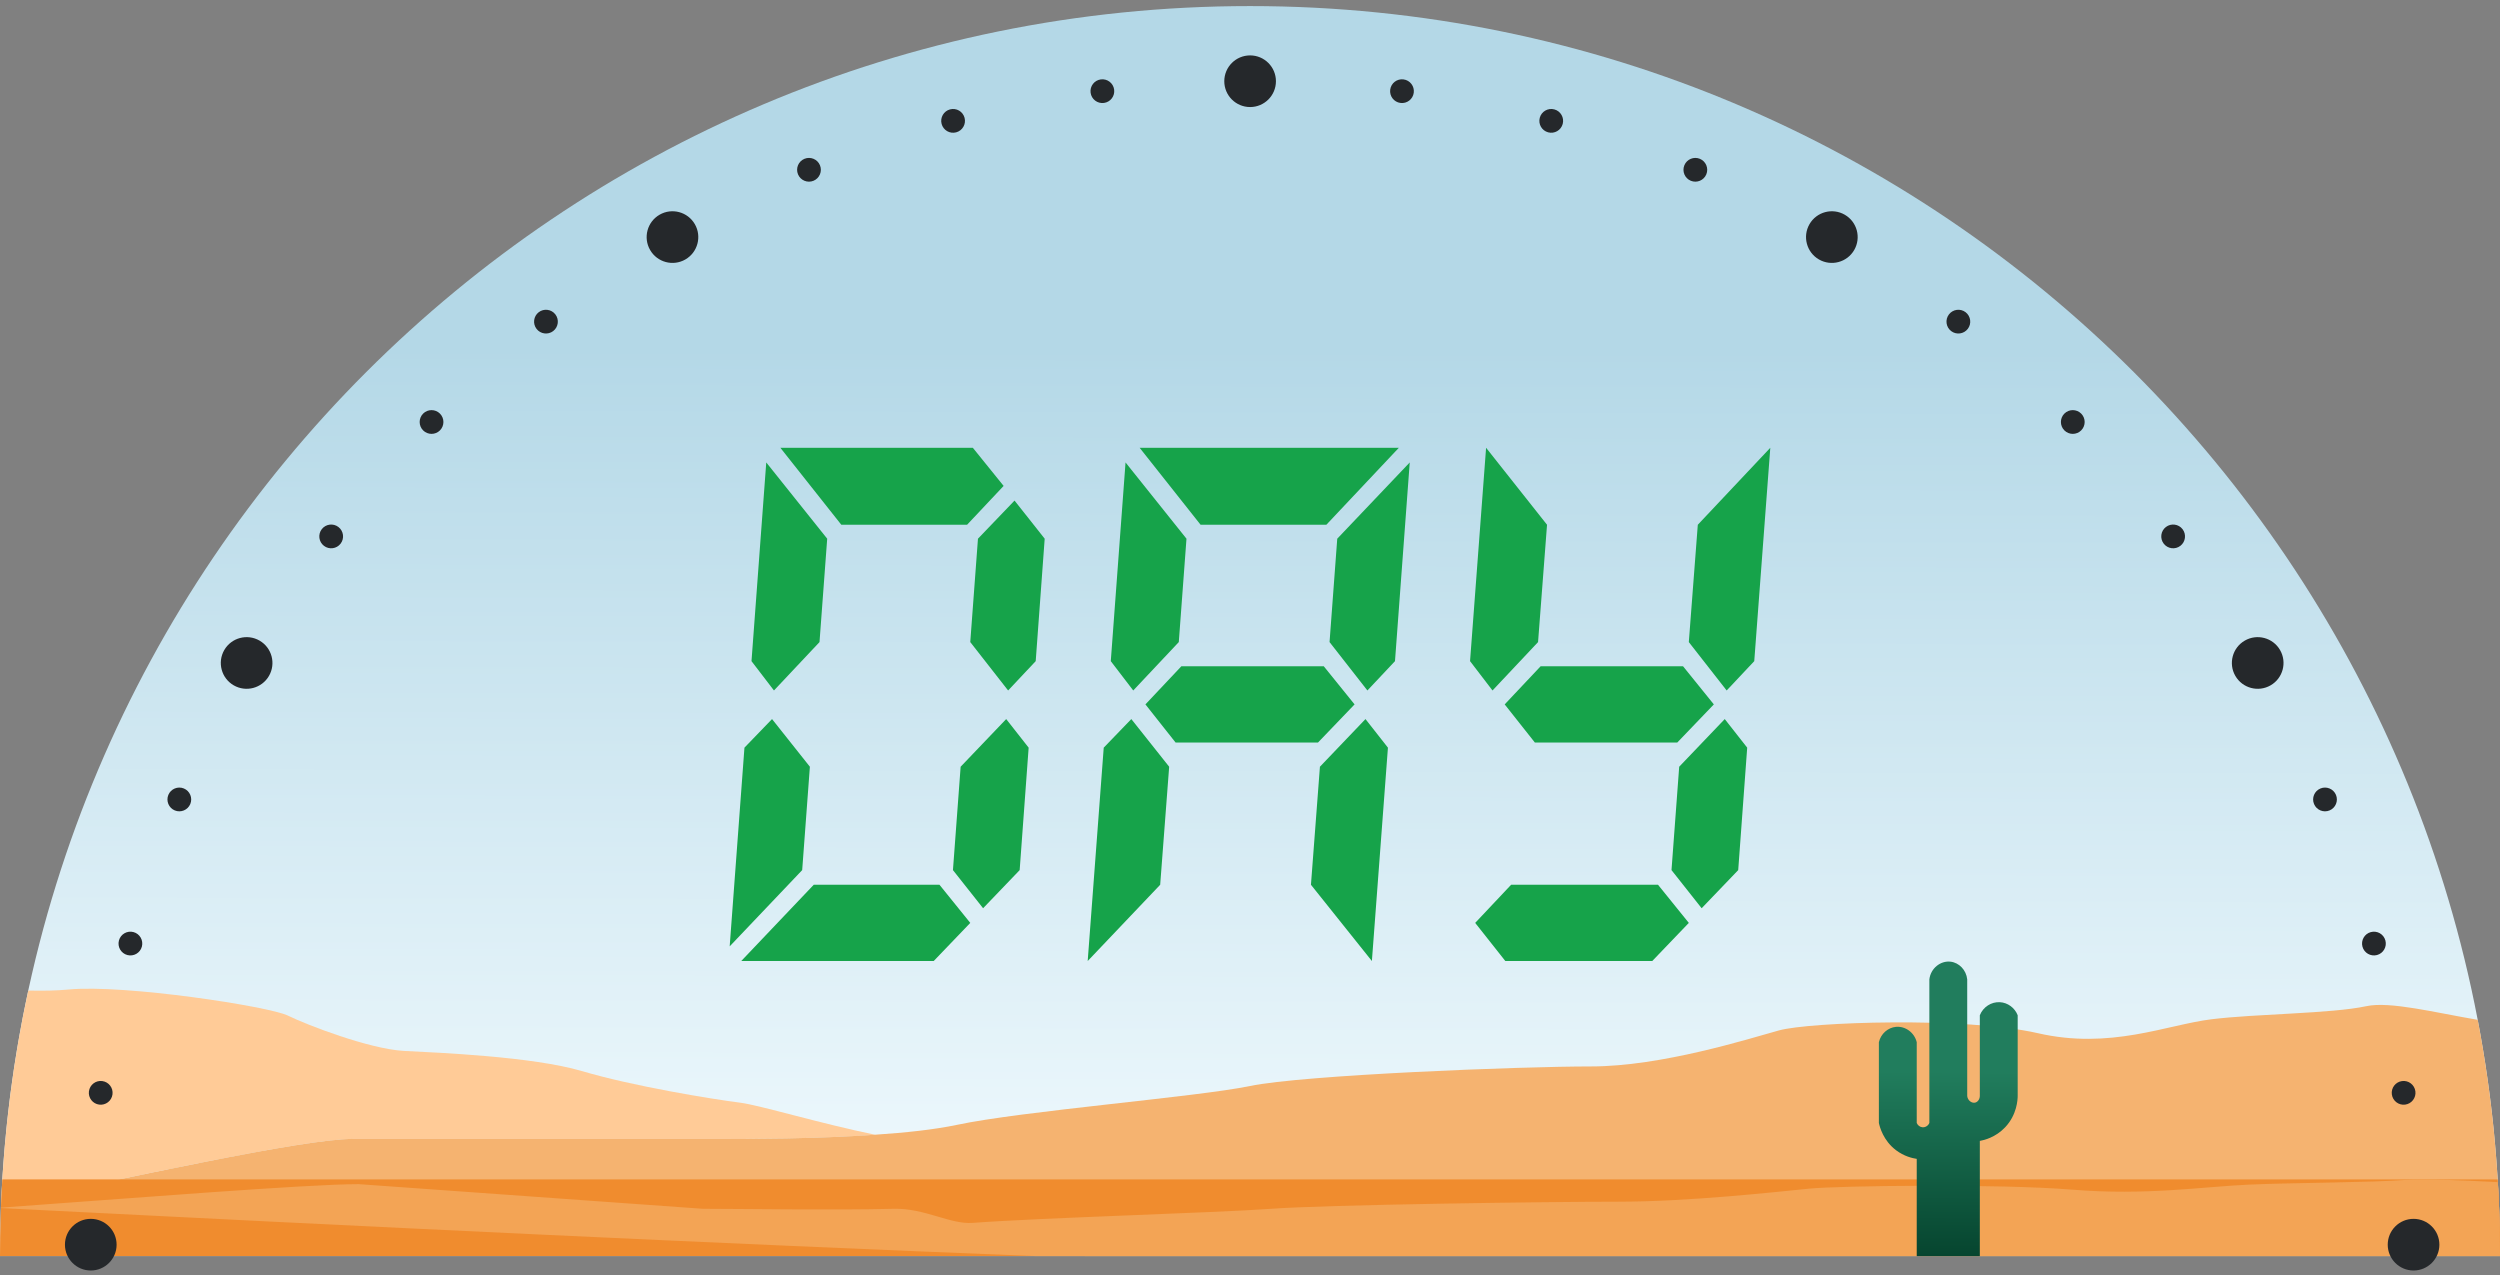 <svg width="300" height="153" viewBox="0 0 300 153" fill="none" xmlns="http://www.w3.org/2000/svg">
<rect x="0" y="0" width="300" height="153" fill="#808080" stroke="none"/>
<path fill-rule="evenodd" clip-rule="evenodd" d="M300 150.73C300 67.888 232.843 0.73 150 0.73C67.157 0.73 0 67.888 0 150.73H300Z" fill="url(#paint0_linear_1114_907)"/>
<path fill-rule="evenodd" clip-rule="evenodd" d="M3.391 118.868C5.186 118.906 6.811 118.881 8.211 118.743C14.978 118.102 32.279 120.771 34.534 121.865C36.791 122.985 44.301 125.868 48.43 126.107C52.58 126.322 63.859 126.775 69.859 128.536C75.881 130.325 85.287 131.872 88.85 132.326C91.152 132.619 98.572 134.861 105.023 136.169C97.919 136.676 90.046 136.676 85.761 136.676H42.317C36.241 136.676 15.105 141.438 0.129 144.459C0.488 135.715 1.596 127.164 3.391 118.868Z" fill="#FFCB97"/>
<path fill-rule="evenodd" clip-rule="evenodd" d="M0.13 144.455C15.107 141.434 36.24 136.672 42.315 136.672H85.758C90.044 136.672 97.917 136.672 105.023 136.165C108.676 135.926 112.127 135.551 114.788 134.991C122.683 133.31 143.548 131.656 150 130.321C156.451 128.986 182.458 127.973 190.917 127.973C199.376 127.973 209.819 124.663 213.473 123.65C217.128 122.635 235.759 121.995 244.489 123.97C253.218 125.998 259.984 122.982 265.353 122.315C270.722 121.648 279.744 121.648 283.962 120.741C286.801 120.13 292.205 121.514 297.326 122.379C299.082 131.559 300.001 141.036 300.001 150.729H130.295C90.331 149.316 47.264 147.3 0.125 144.57C0.127 144.531 0.128 144.493 0.13 144.455Z" fill="#F5B370"/>
<path fill-rule="evenodd" clip-rule="evenodd" d="M0.277 141.531H299.723C299.907 144.574 300 147.642 300 150.731H0C0 147.642 0.093 144.574 0.277 141.531Z" fill="#F08C2E"/>
<path fill-rule="evenodd" clip-rule="evenodd" d="M0.111 144.917C15.342 143.823 36.853 142.097 43.035 142.097L84.344 145.055C88.702 145.055 100.039 145.238 107.265 145.055C110.98 144.968 114.026 146.949 116.733 146.746C124.761 146.137 145.978 145.538 152.54 145.055C159.099 144.572 185.547 144.204 194.148 144.204C202.75 144.204 213.37 143.006 217.086 142.639C220.802 142.272 239.748 142.04 248.625 142.755C257.502 143.489 264.383 142.398 269.843 142.156C275.302 141.914 284.477 141.914 288.766 141.586C290.742 141.435 295.128 141.622 299.742 141.855C299.913 144.792 300 147.751 300 150.731H124.291C85.902 149.218 44.763 147.238 0.109 144.969C0.109 144.952 0.11 144.934 0.111 144.917Z" fill="#F3A455"/>
<path d="M97.186 92.007L96.263 104.413L87.562 113.563L89.334 89.719L92.644 86.288L97.186 92.007ZM90.18 79.337L91.951 55.493L99.264 64.644L98.341 77.05L92.876 82.857L90.18 79.337ZM88.948 115.323L97.648 106.172H112.737L116.432 110.748L112.044 115.323H88.948ZM124.285 79.337L120.974 82.857L116.432 77.05L117.356 64.644L121.744 60.069L125.363 64.644L124.285 79.337ZM120.435 58.309L116.048 62.972H100.958L93.644 53.734H116.74L120.435 58.309ZM122.36 104.413L117.972 108.988L114.354 104.413L115.277 92.007L120.743 86.288L123.438 89.719L122.36 104.413Z" fill="#16A34A"/>
<path d="M167.861 53.734L159.161 62.972H144.072L136.758 53.734H167.861ZM140.3 92.007L139.222 106.172L130.523 115.323L132.447 89.719L135.758 86.288L140.3 92.007ZM133.294 79.337L135.065 55.493L142.378 64.644L141.455 77.05L135.989 82.857L133.294 79.337ZM166.552 89.719L164.627 115.323L157.314 106.172L158.391 92.007L163.857 86.288L166.552 89.719ZM159.546 77.05L160.47 64.644L169.169 55.493L167.399 79.337L164.088 82.857L159.546 77.05ZM158.853 79.953L162.549 84.528L158.16 89.103H141.07L137.451 84.528L141.763 79.953H158.853Z" fill="#16A34A"/>
<path d="M210.511 79.337L207.2 82.857L202.658 77.05L203.736 62.972L212.436 53.734L210.511 79.337ZM176.406 79.337L179.101 82.857L184.567 77.05L185.644 62.972L178.331 53.734L176.406 79.337ZM180.64 115.323L177.022 110.748L181.333 106.172H198.963L202.658 110.748L198.27 115.323H180.64ZM208.586 104.413L204.198 108.988L200.58 104.413L201.504 92.007L206.97 86.288L209.664 89.719L208.586 104.413ZM201.965 79.953L205.661 84.528L201.273 89.103H184.182L180.563 84.528L184.875 79.953H201.965Z" fill="#16A34A"/>
<path fill-rule="evenodd" clip-rule="evenodd" d="M230.008 150.732V139.064C229.479 138.984 228.488 138.758 227.515 138.019C225.985 136.857 225.57 135.236 225.465 134.755V125.063C225.703 124.055 226.54 123.313 227.515 123.222C228.635 123.118 229.72 123.892 230.008 125.063V134.755C230.126 135.043 230.388 135.243 230.686 135.271C231.036 135.305 231.379 135.097 231.523 134.755V117.523C231.681 116.187 232.873 115.262 234.068 115.401C235.09 115.52 235.949 116.398 236.066 117.523V131.523C236.125 132.08 236.631 132.412 237.028 132.312C237.328 132.236 237.569 131.913 237.579 131.523V121.831C237.973 120.838 238.95 120.206 239.987 120.263C240.93 120.315 241.768 120.93 242.122 121.831V131.523C242.117 131.953 242.046 133.762 240.621 135.271C239.457 136.504 238.067 136.821 237.579 136.909V150.732H230.008Z" fill="url(#paint1_linear_1114_907)"/>
<path d="M150.013 12.846C151.725 12.846 153.112 11.459 153.112 9.747C153.112 8.036 151.725 6.648 150.013 6.648C148.302 6.648 146.914 8.036 146.914 9.747C146.914 11.459 148.302 12.846 150.013 12.846Z" fill="#25282B"/>
<path fill-rule="evenodd" clip-rule="evenodd" d="M168.424 9.528C169.204 9.631 169.754 10.347 169.651 11.127C169.549 11.907 168.832 12.457 168.052 12.354C167.272 12.252 166.722 11.535 166.825 10.755C166.927 9.975 167.644 9.425 168.424 9.528Z" fill="#25282B"/>
<path fill-rule="evenodd" clip-rule="evenodd" d="M132.099 9.528C131.319 9.631 130.769 10.347 130.872 11.127C130.974 11.907 131.691 12.457 132.471 12.354C133.251 12.252 133.801 11.535 133.698 10.755C133.596 9.975 132.879 9.425 132.099 9.528Z" fill="#25282B"/>
<path fill-rule="evenodd" clip-rule="evenodd" d="M203.986 19.058C204.713 19.359 205.059 20.194 204.758 20.921C204.457 21.648 203.622 21.993 202.895 21.692C202.169 21.391 201.823 20.557 202.124 19.83C202.425 19.103 203.26 18.757 203.986 19.058Z" fill="#25282B"/>
<path fill-rule="evenodd" clip-rule="evenodd" d="M96.532 19.058C95.806 19.359 95.46 20.194 95.761 20.921C96.062 21.648 96.897 21.993 97.623 21.692C98.35 21.391 98.696 20.557 98.395 19.83C98.094 19.103 97.259 18.757 96.532 19.058Z" fill="#25282B"/>
<path fill-rule="evenodd" clip-rule="evenodd" d="M235.872 37.466C236.496 37.945 236.614 38.84 236.135 39.464C235.656 40.089 234.76 40.207 234.136 39.728C233.512 39.249 233.394 38.353 233.873 37.729C234.352 37.105 235.247 36.987 235.872 37.466Z" fill="#25282B"/>
<path fill-rule="evenodd" clip-rule="evenodd" d="M64.647 37.466C64.023 37.945 63.905 38.84 64.384 39.464C64.863 40.089 65.759 40.207 66.383 39.728C67.007 39.249 67.125 38.353 66.646 37.729C66.167 37.105 65.271 36.987 64.647 37.466Z" fill="#25282B"/>
<path fill-rule="evenodd" clip-rule="evenodd" d="M261.908 63.503C262.386 64.127 262.269 65.022 261.644 65.501C261.02 65.98 260.125 65.862 259.646 65.238C259.167 64.614 259.285 63.719 259.909 63.24C260.533 62.761 261.429 62.879 261.908 63.503Z" fill="#25282B"/>
<path fill-rule="evenodd" clip-rule="evenodd" d="M38.611 63.503C38.132 64.127 38.25 65.022 38.875 65.501C39.499 65.98 40.394 65.862 40.873 65.238C41.352 64.614 41.234 63.719 40.61 63.24C39.986 62.761 39.09 62.879 38.611 63.503Z" fill="#25282B"/>
<path fill-rule="evenodd" clip-rule="evenodd" d="M186.518 13.127C187.277 13.331 187.729 14.113 187.525 14.873C187.322 15.633 186.54 16.085 185.78 15.881C185.02 15.677 184.568 14.895 184.772 14.135C184.975 13.375 185.758 12.923 186.518 13.127Z" fill="#25282B"/>
<path fill-rule="evenodd" clip-rule="evenodd" d="M114.002 13.127C113.242 13.331 112.791 14.113 112.994 14.873C113.198 15.633 113.98 16.085 114.74 15.881C115.5 15.677 115.952 14.895 115.748 14.135C115.545 13.375 114.762 12.923 114.002 13.127Z" fill="#25282B"/>
<path fill-rule="evenodd" clip-rule="evenodd" d="M221.372 25.767C222.853 26.622 223.361 28.519 222.506 30C221.651 31.482 219.754 31.99 218.272 31.135C216.791 30.279 216.283 28.382 217.138 26.901C217.993 25.42 219.89 24.911 221.372 25.767Z" fill="#25282B"/>
<path fill-rule="evenodd" clip-rule="evenodd" d="M79.147 25.767C77.666 26.622 77.157 28.519 78.013 30C78.868 31.482 80.765 31.99 82.246 31.135C83.728 30.279 84.236 28.382 83.381 26.901C82.526 25.42 80.629 24.911 79.147 25.767Z" fill="#25282B"/>
<path fill-rule="evenodd" clip-rule="evenodd" d="M249.742 49.632C250.299 50.188 250.299 51.092 249.742 51.648C249.186 52.204 248.283 52.204 247.726 51.648C247.17 51.092 247.17 50.188 247.726 49.632C248.283 49.076 249.186 49.076 249.742 49.632Z" fill="#25282B"/>
<path fill-rule="evenodd" clip-rule="evenodd" d="M50.777 49.632C50.22 50.188 50.22 51.092 50.777 51.648C51.333 52.204 52.236 52.204 52.793 51.648C53.349 51.092 53.349 50.188 52.793 49.632C52.236 49.076 51.333 49.076 50.777 49.632Z" fill="#25282B"/>
<path fill-rule="evenodd" clip-rule="evenodd" d="M273.608 78.007C274.463 79.488 273.955 81.385 272.473 82.24C270.992 83.096 269.095 82.587 268.24 81.106C267.384 79.625 267.893 77.727 269.374 76.872C270.855 76.017 272.753 76.525 273.608 78.007Z" fill="#25282B"/>
<path fill-rule="evenodd" clip-rule="evenodd" d="M26.911 78.007C26.056 79.488 26.564 81.385 28.046 82.24C29.527 83.096 31.424 82.587 32.279 81.106C33.135 79.625 32.626 77.727 31.145 76.872C29.663 76.017 27.766 76.525 26.911 78.007Z" fill="#25282B"/>
<path fill-rule="evenodd" clip-rule="evenodd" d="M280.317 95.388C280.618 96.115 280.272 96.95 279.546 97.251C278.819 97.552 277.984 97.207 277.683 96.48C277.382 95.752 277.728 94.918 278.455 94.617C279.181 94.316 280.016 94.662 280.317 95.388Z" fill="#25282B"/>
<path fill-rule="evenodd" clip-rule="evenodd" d="M20.202 95.388C19.901 96.115 20.247 96.95 20.973 97.251C21.7 97.552 22.535 97.207 22.836 96.48C23.137 95.752 22.791 94.918 22.064 94.617C21.338 94.316 20.503 94.662 20.202 95.388Z" fill="#25282B"/>
<path fill-rule="evenodd" clip-rule="evenodd" d="M286.248 112.858C286.452 113.618 286 114.4 285.24 114.604C284.48 114.807 283.698 114.356 283.494 113.596C283.291 112.836 283.742 112.053 284.502 111.85C285.262 111.646 286.045 112.098 286.248 112.858Z" fill="#25282B"/>
<path fill-rule="evenodd" clip-rule="evenodd" d="M14.272 112.858C14.068 113.618 14.52 114.4 15.28 114.604C16.04 114.807 16.822 114.356 17.025 113.596C17.229 112.836 16.777 112.053 16.018 111.85C15.258 111.646 14.475 112.098 14.272 112.858Z" fill="#25282B"/>
<path fill-rule="evenodd" clip-rule="evenodd" d="M289.846 130.954C289.949 131.734 289.399 132.451 288.619 132.554C287.839 132.656 287.123 132.106 287.02 131.326C286.917 130.546 287.467 129.83 288.247 129.727C289.027 129.624 289.744 130.174 289.846 130.954Z" fill="#25282B"/>
<path fill-rule="evenodd" clip-rule="evenodd" d="M10.672 130.954C10.57 131.734 11.12 132.451 11.9 132.554C12.68 132.656 13.396 132.106 13.499 131.326C13.602 130.546 13.052 129.83 12.272 129.727C11.492 129.624 10.775 130.174 10.672 130.954Z" fill="#25282B"/>
<path fill-rule="evenodd" clip-rule="evenodd" d="M292.726 149.362C292.726 151.072 291.337 152.461 289.627 152.461C287.916 152.461 286.527 151.072 286.527 149.362C286.527 147.651 287.916 146.262 289.627 146.262C291.337 146.262 292.726 147.651 292.726 149.362Z" fill="#25282B"/>
<path fill-rule="evenodd" clip-rule="evenodd" d="M7.793 149.362C7.793 151.072 9.182 152.461 10.892 152.461C12.603 152.461 13.992 151.072 13.992 149.362C13.992 147.651 12.603 146.262 10.892 146.262C9.182 146.262 7.793 147.651 7.793 149.362Z" fill="#25282B"/>
<defs>
<linearGradient id="paint0_linear_1114_907" x1="150.202" y1="41.77" x2="150" y2="143.357" gradientUnits="userSpaceOnUse">
<stop stop-color="#B4D8E7"/>
<stop offset="1" stop-color="#EFF9FD"/>
</linearGradient>
<linearGradient id="paint1_linear_1114_907" x1="233.606" y1="128.584" x2="233.423" y2="150.731" gradientUnits="userSpaceOnUse">
<stop stop-color="#217D5D"/>
<stop offset="1" stop-color="#06452F"/>
</linearGradient>
</defs>
</svg>
